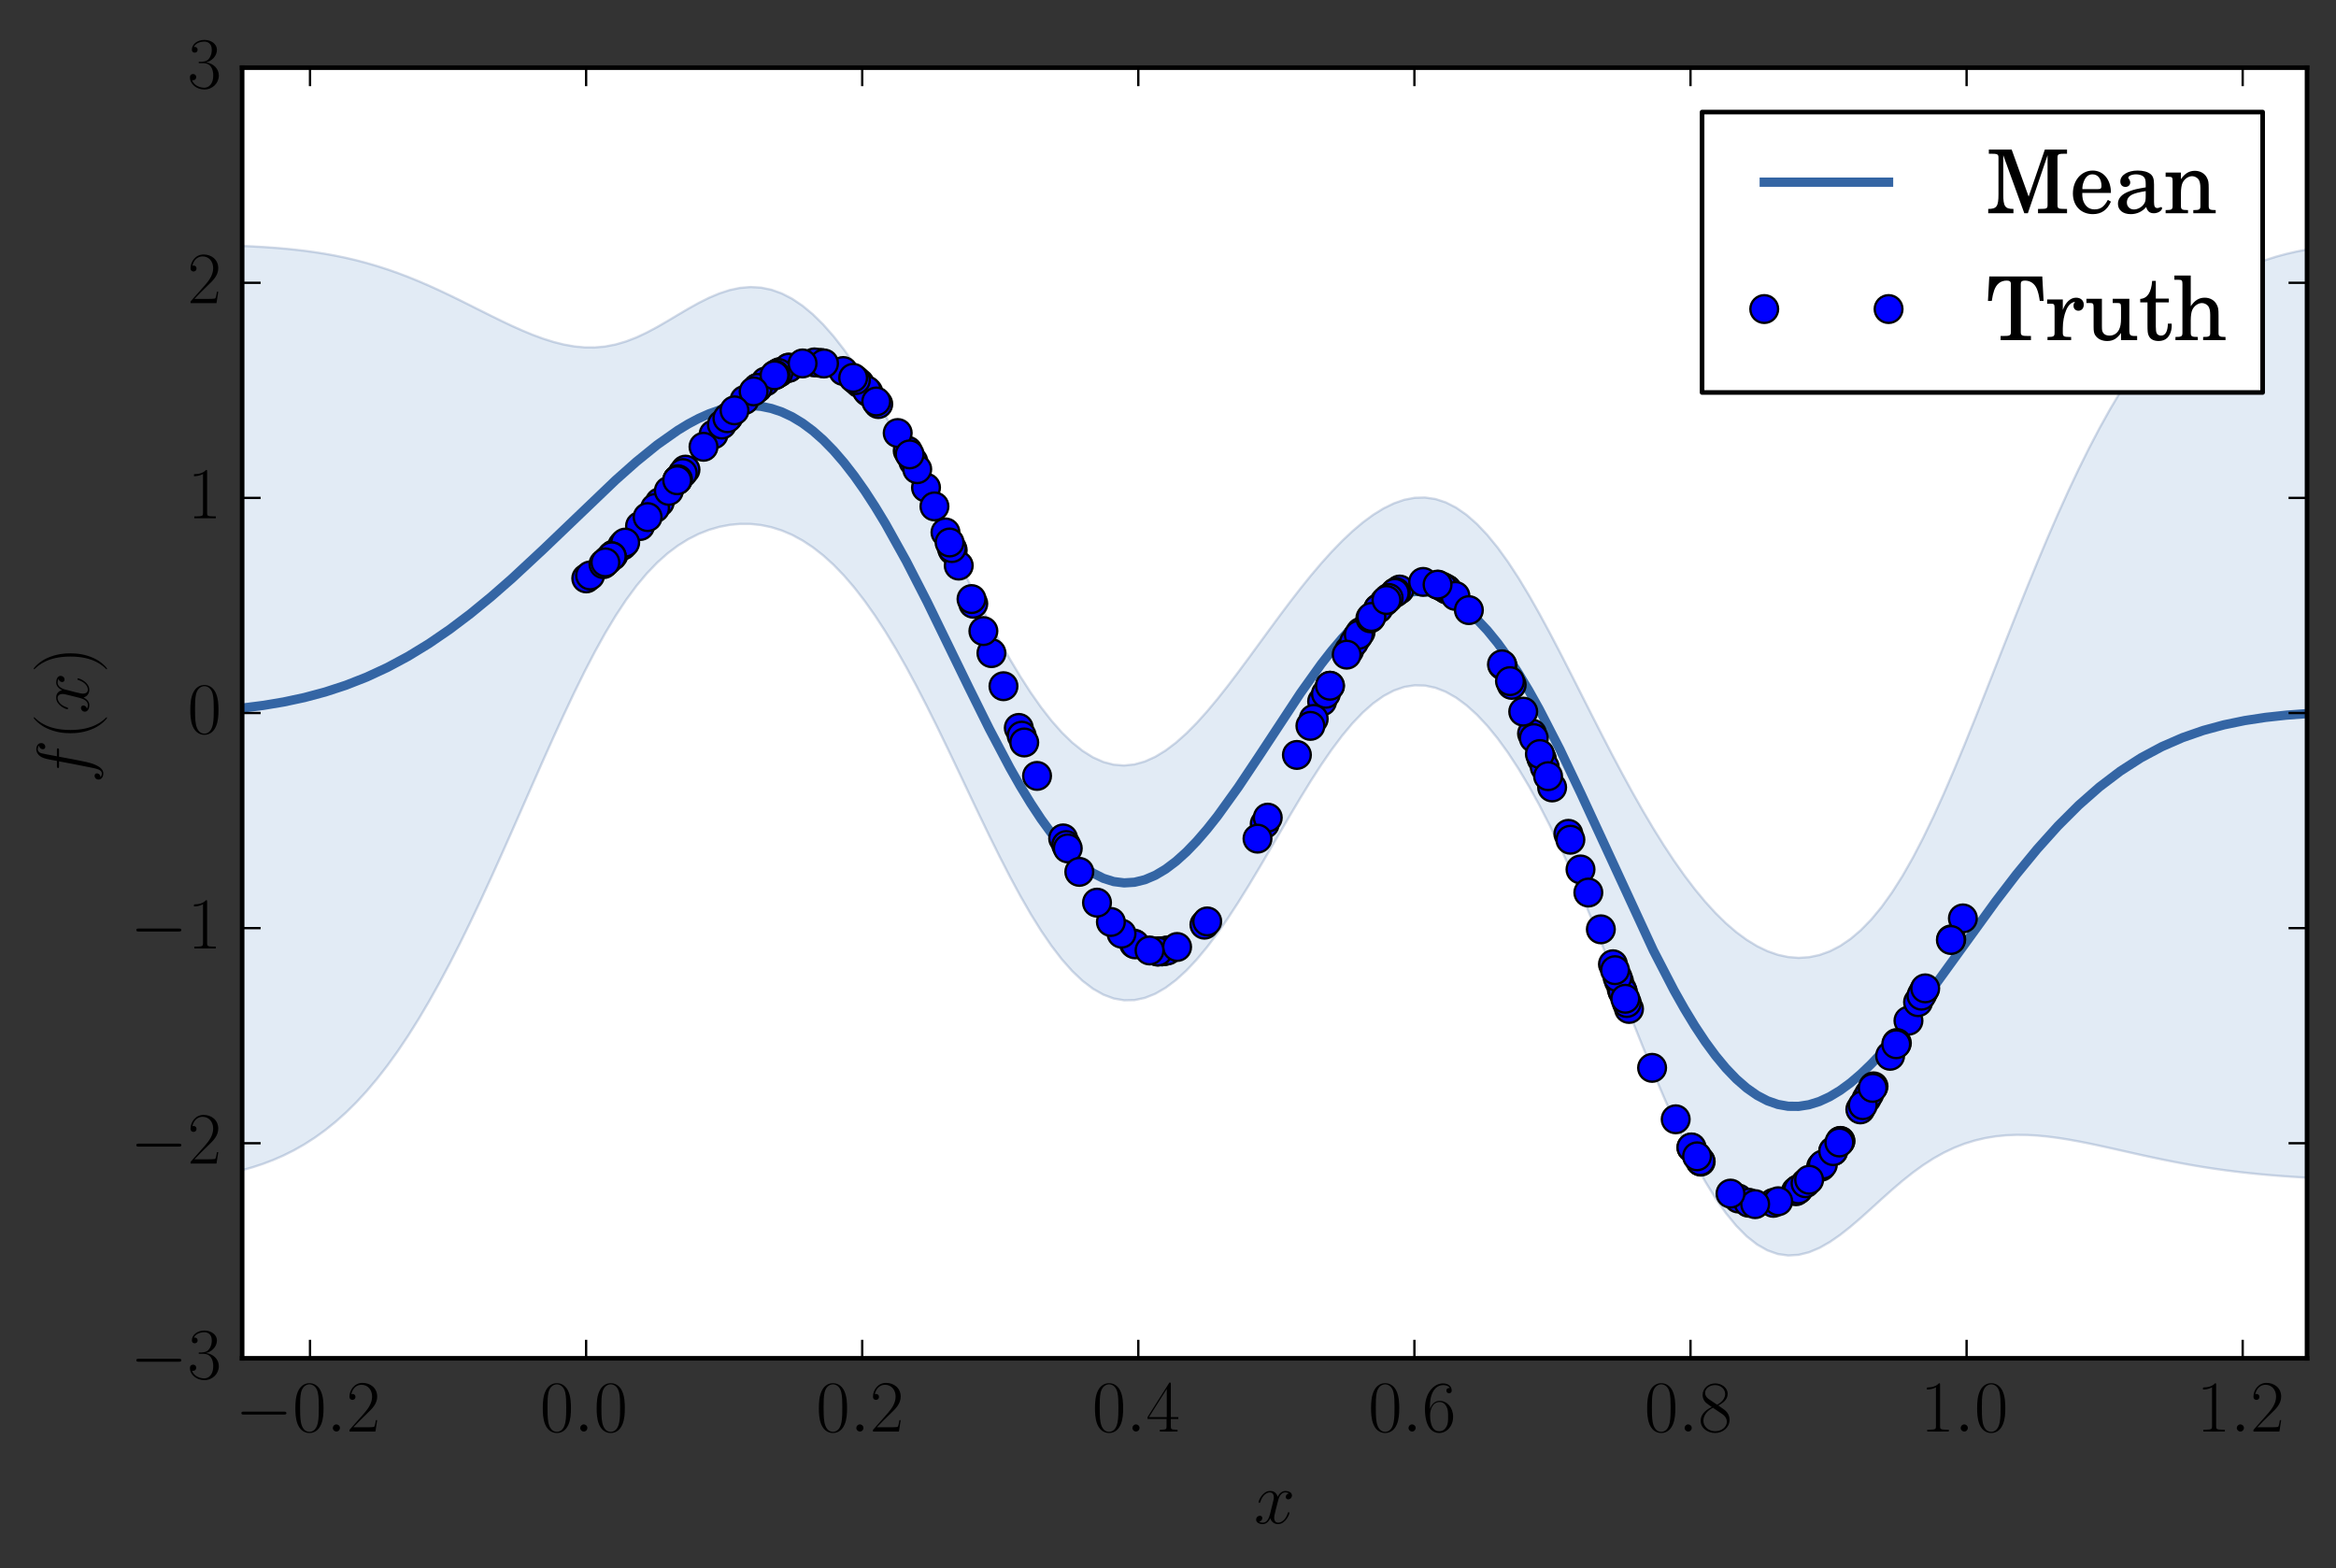 <?xml version="1.0" encoding="utf-8" standalone="no"?>
<!DOCTYPE svg PUBLIC "-//W3C//DTD SVG 1.1//EN"
  "http://www.w3.org/Graphics/SVG/1.1/DTD/svg11.dtd">
<!-- Created with matplotlib (http://matplotlib.org/) -->
<svg height="339pt" version="1.1" viewBox="0 0 505 339" width="505pt" xmlns="http://www.w3.org/2000/svg" xmlns:xlink="http://www.w3.org/1999/xlink">
 <rect x="0" y="0" width="505" height="339" fill="#333333" stroke="none"/>
 <defs>
  <style type="text/css">
*{stroke-linecap:butt;stroke-linejoin:round;}
  </style>
 </defs>
 <g id="figure_1">
  <g id="patch_1">
   <path d="
M0 339.54
L505.942 339.54
L505.942 0
L0 0
L0 339.54" style="fill:none;"/>
  </g>
  <g id="axes_1">
   <g id="patch_2">
    <path d="
M52.342 293.628
L498.742 293.628
L498.742 14.628
L52.342 14.628
z
" style="fill:#ffffff;"/>
   </g>
   <g id="PolyCollection_1">
    <defs>
     <path d="
M52.342 -286.375
L52.342 -86.57
L54.585 -87.201
L56.829 -87.937
L59.072 -88.789
L61.315 -89.769
L63.558 -90.891
L65.802 -92.165
L68.045 -93.604
L70.288 -95.221
L72.531 -97.025
L74.774 -99.029
L77.018 -101.242
L79.261 -103.671
L81.504 -106.323
L83.747 -109.203
L85.99 -112.314
L88.234 -115.655
L90.477 -119.225
L92.72 -123.018
L94.963 -127.028
L97.207 -131.242
L99.45 -135.648
L101.693 -140.229
L103.936 -144.965
L106.179 -149.833
L108.423 -154.806
L110.666 -159.856
L112.909 -164.95
L115.152 -170.055
L117.395 -175.132
L119.639 -180.143
L121.882 -185.044
L124.125 -189.795
L126.368 -194.351
L128.612 -198.67
L130.855 -202.713
L133.098 -206.446
L135.341 -209.843
L137.584 -212.888
L139.828 -215.574
L142.071 -217.91
L144.314 -219.91
L146.557 -221.596
L148.8 -222.992
L151.044 -224.121
L153.287 -225.003
L155.53 -225.652
L157.773 -226.078
L160.017 -226.286
L162.26 -226.274
L164.503 -226.039
L166.746 -225.574
L168.989 -224.87
L171.233 -223.918
L173.476 -222.708
L175.719 -221.23
L177.962 -219.477
L180.206 -217.442
L182.449 -215.121
L184.692 -212.513
L186.935 -209.618
L189.178 -206.443
L191.422 -202.996
L193.665 -199.29
L195.908 -195.345
L198.151 -191.183
L200.394 -186.832
L202.638 -182.326
L204.881 -177.702
L207.124 -173.002
L209.367 -168.271
L211.611 -163.557
L213.854 -158.91
L216.097 -154.378
L218.34 -150.011
L220.583 -145.854
L222.827 -141.952
L225.07 -138.344
L227.313 -135.066
L229.556 -132.148
L231.799 -129.617
L234.043 -127.494
L236.286 -125.792
L238.529 -124.524
L240.772 -123.693
L243.016 -123.302
L245.259 -123.347
L247.502 -123.822
L249.745 -124.714
L251.988 -126.01
L254.232 -127.692
L256.475 -129.739
L258.718 -132.127
L260.961 -134.828
L263.205 -137.812
L265.448 -141.043
L267.691 -144.485
L269.934 -148.097
L272.177 -151.836
L274.421 -155.656
L276.664 -159.508
L278.907 -163.342
L281.15 -167.107
L283.393 -170.753
L285.637 -174.228
L287.88 -177.485
L290.123 -180.477
L292.366 -183.166
L294.61 -185.514
L296.853 -187.495
L299.096 -189.085
L301.339 -190.27
L303.582 -191.04
L305.826 -191.394
L308.069 -191.332
L310.312 -190.86
L312.555 -189.984
L314.798 -188.715
L317.042 -187.06
L319.285 -185.032
L321.528 -182.639
L323.771 -179.891
L326.015 -176.798
L328.258 -173.37
L330.501 -169.617
L332.744 -165.55
L334.987 -161.184
L337.231 -156.537
L339.474 -151.631
L341.717 -146.494
L343.96 -141.162
L346.204 -135.675
L348.447 -130.082
L350.69 -124.435
L352.933 -118.79
L355.176 -113.205
L357.42 -107.741
L359.663 -102.453
L361.906 -97.399
L364.149 -92.63
L366.392 -88.193
L368.636 -84.132
L370.879 -80.483
L373.122 -77.276
L375.365 -74.536
L377.609 -72.278
L379.852 -70.511
L382.095 -69.238
L384.338 -68.452
L386.581 -68.138
L388.825 -68.275
L391.068 -68.83
L393.311 -69.767
L395.554 -71.037
L397.797 -72.588
L400.041 -74.358
L402.284 -76.284
L404.527 -78.3
L406.77 -80.341
L409.014 -82.346
L411.257 -84.263
L413.5 -86.049
L415.743 -87.675
L417.986 -89.12
L420.23 -90.375
L422.473 -91.437
L424.716 -92.311
L426.959 -93.004
L429.203 -93.528
L431.446 -93.895
L433.689 -94.118
L435.932 -94.212
L438.175 -94.188
L440.419 -94.062
L442.662 -93.847
L444.905 -93.556
L447.148 -93.202
L449.391 -92.796
L451.635 -92.351
L453.878 -91.877
L456.121 -91.384
L458.364 -90.881
L460.608 -90.376
L462.851 -89.876
L465.094 -89.388
L467.337 -88.916
L469.58 -88.464
L471.824 -88.037
L474.067 -87.635
L476.31 -87.261
L478.553 -86.916
L480.796 -86.599
L483.04 -86.31
L485.283 -86.048
L487.526 -85.812
L489.769 -85.6
L492.013 -85.41
L494.256 -85.241
L496.499 -85.091
L498.742 -84.957
L498.742 -285.598
L498.742 -285.598
L496.499 -285.167
L494.256 -284.651
L492.013 -284.04
L489.769 -283.321
L487.526 -282.481
L485.283 -281.509
L483.04 -280.39
L480.796 -279.11
L478.553 -277.657
L476.31 -276.017
L474.067 -274.176
L471.824 -272.123
L469.58 -269.845
L467.337 -267.333
L465.094 -264.578
L462.851 -261.573
L460.608 -258.312
L458.364 -254.794
L456.121 -251.017
L453.878 -246.984
L451.635 -242.701
L449.391 -238.177
L447.148 -233.422
L444.905 -228.454
L442.662 -223.292
L440.419 -217.958
L438.175 -212.481
L435.932 -206.89
L433.689 -201.222
L431.446 -195.514
L429.203 -189.811
L426.959 -184.157
L424.716 -178.602
L422.473 -173.197
L420.23 -167.993
L417.986 -163.042
L415.743 -158.39
L413.5 -154.079
L411.257 -150.143
L409.014 -146.605
L406.77 -143.48
L404.527 -140.77
L402.284 -138.469
L400.041 -136.566
L397.797 -135.045
L395.554 -133.891
L393.311 -133.089
L391.068 -132.623
L388.825 -132.483
L386.581 -132.659
L384.338 -133.143
L382.095 -133.927
L379.852 -135.006
L377.609 -136.375
L375.365 -138.026
L373.122 -139.954
L370.879 -142.152
L368.636 -144.61
L366.392 -147.321
L364.149 -150.272
L361.906 -153.453
L359.663 -156.852
L357.42 -160.452
L355.176 -164.239
L352.933 -168.195
L350.69 -172.301
L348.447 -176.532
L346.204 -180.864
L343.96 -185.266
L341.717 -189.703
L339.474 -194.135
L337.231 -198.519
L334.987 -202.809
L332.744 -206.954
L330.501 -210.906
L328.258 -214.619
L326.015 -218.047
L323.771 -221.153
L321.528 -223.903
L319.285 -226.272
L317.042 -228.24
L314.798 -229.797
L312.555 -230.938
L310.312 -231.667
L308.069 -231.993
L305.826 -231.932
L303.582 -231.503
L301.339 -230.73
L299.096 -229.637
L296.853 -228.251
L294.61 -226.597
L292.366 -224.7
L290.123 -222.583
L287.88 -220.267
L285.637 -217.774
L283.393 -215.125
L281.15 -212.341
L278.907 -209.446
L276.664 -206.463
L274.421 -203.421
L272.177 -200.35
L269.934 -197.282
L267.691 -194.252
L265.448 -191.297
L263.205 -188.456
L260.961 -185.767
L258.718 -183.27
L256.475 -181.004
L254.232 -179.004
L251.988 -177.306
L249.745 -175.938
L247.502 -174.929
L245.259 -174.299
L243.016 -174.065
L240.772 -174.238
L238.529 -174.824
L236.286 -175.821
L234.043 -177.224
L231.799 -179.023
L229.556 -181.202
L227.313 -183.743
L225.07 -186.622
L222.827 -189.814
L220.583 -193.293
L218.34 -197.027
L216.097 -200.987
L213.854 -205.14
L211.611 -209.454
L209.367 -213.893
L207.124 -218.424
L204.881 -223.01
L202.638 -227.617
L200.394 -232.206
L198.151 -236.741
L195.908 -241.185
L193.665 -245.5
L191.422 -249.652
L189.178 -253.605
L186.935 -257.328
L184.692 -260.793
L182.449 -263.972
L180.206 -266.844
L177.962 -269.391
L175.719 -271.599
L173.476 -273.457
L171.233 -274.962
L168.989 -276.112
L166.746 -276.911
L164.503 -277.367
L162.26 -277.494
L160.017 -277.311
L157.773 -276.842
L155.53 -276.117
L153.287 -275.172
L151.044 -274.051
L148.8 -272.802
L146.557 -271.48
L144.314 -270.142
L142.071 -268.846
L139.828 -267.649
L137.584 -266.597
L135.341 -265.731
L133.098 -265.075
L130.855 -264.642
L128.612 -264.435
L126.368 -264.446
L124.125 -264.661
L121.882 -265.062
L119.639 -265.627
L117.395 -266.335
L115.152 -267.163
L112.909 -268.09
L110.666 -269.095
L108.423 -270.156
L106.179 -271.256
L103.936 -272.377
L101.693 -273.502
L99.45 -274.619
L97.207 -275.713
L94.963 -276.774
L92.72 -277.792
L90.477 -278.76
L88.234 -279.671
L85.99 -280.522
L83.747 -281.308
L81.504 -282.029
L79.261 -282.684
L77.018 -283.274
L74.774 -283.8
L72.531 -284.265
L70.288 -284.673
L68.045 -285.027
L65.802 -285.332
L63.558 -285.592
L61.315 -285.812
L59.072 -285.995
L56.829 -286.148
L54.585 -286.273
L52.342 -286.375
z
" id="m6d246fbf00" style="stroke:#204a87;stroke-opacity:0.2;stroke-width:0.5;"/>
    </defs>
    <g clip-path="url(#p3c6e139986)">
     <use style="fill:#729fcf;fill-opacity:0.2;stroke:#204a87;stroke-opacity:0.2;stroke-width:0.5;" x="0.0" xlink:href="#m6d246fbf00" y="339.54"/>
    </g>
   </g>
   <g id="line2d_1">
    <path clip-path="url(#p3c6e139986)" d="
M52.342 153.068
L56.829 152.498
L61.315 151.75
L65.802 150.792
L70.288 149.593
L74.774 148.126
L79.261 146.363
L83.747 144.285
L88.234 141.877
L92.72 139.135
L97.207 136.063
L101.693 132.675
L106.179 128.996
L110.666 125.065
L117.395 118.807
L133.098 103.78
L137.584 99.798
L142.071 96.162
L146.557 93.003
L148.8 91.643
L151.044 90.454
L153.287 89.453
L155.53 88.656
L157.773 88.08
L160.017 87.742
L162.26 87.656
L164.503 87.837
L166.746 88.298
L168.989 89.049
L171.233 90.1
L173.476 91.458
L175.719 93.126
L177.962 95.106
L180.206 97.397
L182.449 99.994
L184.692 102.888
L186.935 106.067
L189.178 109.516
L191.422 113.217
L195.908 121.275
L200.394 130.021
L209.367 148.458
L213.854 157.515
L218.34 166.021
L220.583 169.967
L222.827 173.657
L225.07 177.058
L227.313 180.136
L229.556 182.865
L231.799 185.22
L234.043 187.181
L236.286 188.734
L238.529 189.867
L240.772 190.574
L243.016 190.856
L245.259 190.717
L247.502 190.165
L249.745 189.214
L251.988 187.883
L254.232 186.192
L256.475 184.169
L258.718 181.842
L260.961 179.243
L263.205 176.407
L267.691 170.172
L272.177 163.447
L281.15 149.816
L285.637 143.539
L287.88 140.664
L290.123 138.01
L292.366 135.607
L294.61 133.484
L296.853 131.667
L299.096 130.179
L301.339 129.041
L303.582 128.269
L305.826 127.877
L308.069 127.878
L310.312 128.277
L312.555 129.079
L314.798 130.285
L317.042 131.89
L319.285 133.888
L321.528 136.269
L323.771 139.018
L326.015 142.117
L328.258 145.546
L330.501 149.279
L332.744 153.288
L337.231 162.012
L341.717 171.442
L357.42 205.444
L361.906 214.114
L364.149 218.089
L366.392 221.783
L368.636 225.169
L370.879 228.223
L373.122 230.925
L375.365 233.259
L377.609 235.214
L379.852 236.782
L382.095 237.958
L384.338 238.743
L386.581 239.142
L388.825 239.161
L391.068 238.814
L393.311 238.113
L395.554 237.076
L397.797 235.724
L400.041 234.078
L402.284 232.164
L404.527 230.005
L406.77 227.63
L411.257 222.338
L415.743 216.508
L422.473 207.223
L431.446 194.836
L435.932 188.989
L440.419 183.53
L444.905 178.535
L449.391 174.054
L453.878 170.11
L458.364 166.703
L462.851 163.816
L467.337 161.416
L471.824 159.461
L476.31 157.901
L480.796 156.686
L485.283 155.762
L489.769 155.08
L494.256 154.594
L498.742 154.263
L498.742 154.263" style="fill:none;stroke:#3465a4;stroke-linecap:square;stroke-width:2;"/>
   </g>
   <g id="line2d_2">
    <defs>
     <path d="
M0 3
C0.796 3 1.559 2.684 2.121 2.121
C2.684 1.559 3 0.796 3 0
C3 -0.796 2.684 -1.559 2.121 -2.121
C1.559 -2.684 0.796 -3 0 -3
C-0.796 -3 -1.559 -2.684 -2.121 -2.121
C-2.684 -1.559 -3 -0.796 -3 0
C-3 0.796 -2.684 1.559 -2.121 2.121
C-1.559 2.684 -0.796 3 0 3
z
" id="mf1e9a9e4ae" style="stroke:#000000;stroke-width:0.5;"/>
    </defs>
    <g clip-path="url(#p3c6e139986)">
     <use style="fill:#0000ff;stroke:#000000;stroke-width:0.5;" x="251.161" xlink:href="#mf1e9a9e4ae" y="205.657"/>
     <use style="fill:#0000ff;stroke:#000000;stroke-width:0.5;" x="341.677" xlink:href="#mf1e9a9e4ae" y="187.949"/>
     <use style="fill:#0000ff;stroke:#000000;stroke-width:0.5;" x="126.742" xlink:href="#mf1e9a9e4ae" y="125.033"/>
     <use style="fill:#0000ff;stroke:#000000;stroke-width:0.5;" x="216.934" xlink:href="#mf1e9a9e4ae" y="148.339"/>
     <use style="fill:#0000ff;stroke:#000000;stroke-width:0.5;" x="170.505" xlink:href="#mf1e9a9e4ae" y="79.493"/>
     <use style="fill:#0000ff;stroke:#000000;stroke-width:0.5;" x="154.265" xlink:href="#mf1e9a9e4ae" y="93.904"/>
     <use style="fill:#0000ff;stroke:#000000;stroke-width:0.5;" x="182.294" xlink:href="#mf1e9a9e4ae" y="80.204"/>
     <use style="fill:#0000ff;stroke:#000000;stroke-width:0.5;" x="229.835" xlink:href="#mf1e9a9e4ae" y="181.24"/>
     <use style="fill:#0000ff;stroke:#000000;stroke-width:0.5;" x="245.117" xlink:href="#mf1e9a9e4ae" y="203.97"/>
     <use style="fill:#0000ff;stroke:#000000;stroke-width:0.5;" x="287.509" xlink:href="#mf1e9a9e4ae" y="148.247"/>
     <use style="fill:#0000ff;stroke:#000000;stroke-width:0.5;" x="251.81" xlink:href="#mf1e9a9e4ae" y="205.574"/>
     <use style="fill:#0000ff;stroke:#000000;stroke-width:0.5;" x="331.2" xlink:href="#mf1e9a9e4ae" y="158.579"/>
     <use style="fill:#0000ff;stroke:#000000;stroke-width:0.5;" x="187.723" xlink:href="#mf1e9a9e4ae" y="84.774"/>
     <use style="fill:#0000ff;stroke:#000000;stroke-width:0.5;" x="388.767" xlink:href="#mf1e9a9e4ae" y="257.112"/>
     <use style="fill:#0000ff;stroke:#000000;stroke-width:0.5;" x="134.881" xlink:href="#mf1e9a9e4ae" y="117.587"/>
     <use style="fill:#0000ff;stroke:#000000;stroke-width:0.5;" x="326.798" xlink:href="#mf1e9a9e4ae" y="148.05"/>
     <use style="fill:#0000ff;stroke:#000000;stroke-width:0.5;" x="251.246" xlink:href="#mf1e9a9e4ae" y="205.65"/>
     <use style="fill:#0000ff;stroke:#000000;stroke-width:0.5;" x="293.44" xlink:href="#mf1e9a9e4ae" y="137.698"/>
     <use style="fill:#0000ff;stroke:#000000;stroke-width:0.5;" x="168.604" xlink:href="#mf1e9a9e4ae" y="80.427"/>
     <use style="fill:#0000ff;stroke:#000000;stroke-width:0.5;" x="185.828" xlink:href="#mf1e9a9e4ae" y="82.861"/>
     <use style="fill:#0000ff;stroke:#000000;stroke-width:0.5;" x="365.677" xlink:href="#mf1e9a9e4ae" y="248.092"/>
     <use style="fill:#0000ff;stroke:#000000;stroke-width:0.5;" x="415.669" xlink:href="#mf1e9a9e4ae" y="214.667"/>
     <use style="fill:#0000ff;stroke:#000000;stroke-width:0.5;" x="220.244" xlink:href="#mf1e9a9e4ae" y="157.356"/>
     <use style="fill:#0000ff;stroke:#000000;stroke-width:0.5;" x="333.32" xlink:href="#mf1e9a9e4ae" y="164.137"/>
     <use style="fill:#0000ff;stroke:#000000;stroke-width:0.5;" x="388.252" xlink:href="#mf1e9a9e4ae" y="257.508"/>
     <use style="fill:#0000ff;stroke:#000000;stroke-width:0.5;" x="393.688" xlink:href="#mf1e9a9e4ae" y="252.206"/>
     <use style="fill:#0000ff;stroke:#000000;stroke-width:0.5;" x="152.088" xlink:href="#mf1e9a9e4ae" y="96.581"/>
     <use style="fill:#0000ff;stroke:#000000;stroke-width:0.5;" x="138.363" xlink:href="#mf1e9a9e4ae" y="113.713"/>
     <use style="fill:#0000ff;stroke:#000000;stroke-width:0.5;" x="177.391" xlink:href="#mf1e9a9e4ae" y="78.446"/>
     <use style="fill:#0000ff;stroke:#000000;stroke-width:0.5;" x="388.775" xlink:href="#mf1e9a9e4ae" y="257.106"/>
     <use style="fill:#0000ff;stroke:#000000;stroke-width:0.5;" x="156.058" xlink:href="#mf1e9a9e4ae" y="91.774"/>
     <use style="fill:#0000ff;stroke:#000000;stroke-width:0.5;" x="252.381" xlink:href="#mf1e9a9e4ae" y="205.459"/>
     <use style="fill:#0000ff;stroke:#000000;stroke-width:0.5;" x="412.574" xlink:href="#mf1e9a9e4ae" y="220.647"/>
     <use style="fill:#0000ff;stroke:#000000;stroke-width:0.5;" x="285.822" xlink:href="#mf1e9a9e4ae" y="151.625"/>
     <use style="fill:#0000ff;stroke:#000000;stroke-width:0.5;" x="333.187" xlink:href="#mf1e9a9e4ae" y="163.78"/>
     <use style="fill:#0000ff;stroke:#000000;stroke-width:0.5;" x="220.868" xlink:href="#mf1e9a9e4ae" y="159.031"/>
     <use style="fill:#0000ff;stroke:#000000;stroke-width:0.5;" x="331.583" xlink:href="#mf1e9a9e4ae" y="159.561"/>
     <use style="fill:#0000ff;stroke:#000000;stroke-width:0.5;" x="375.788" xlink:href="#mf1e9a9e4ae" y="259.081"/>
     <use style="fill:#0000ff;stroke:#000000;stroke-width:0.5;" x="132.166" xlink:href="#mf1e9a9e4ae" y="120.346"/>
     <use style="fill:#0000ff;stroke:#000000;stroke-width:0.5;" x="350.576" xlink:href="#mf1e9a9e4ae" y="213.754"/>
     <use style="fill:#0000ff;stroke:#000000;stroke-width:0.5;" x="421.817" xlink:href="#mf1e9a9e4ae" y="203.062"/>
     <use style="fill:#0000ff;stroke:#000000;stroke-width:0.5;" x="349.985" xlink:href="#mf1e9a9e4ae" y="212.106"/>
     <use style="fill:#0000ff;stroke:#000000;stroke-width:0.5;" x="210.402" xlink:href="#mf1e9a9e4ae" y="130.507"/>
     <use style="fill:#0000ff;stroke:#000000;stroke-width:0.5;" x="362.255" xlink:href="#mf1e9a9e4ae" y="241.958"/>
     <use style="fill:#0000ff;stroke:#000000;stroke-width:0.5;" x="157.514" xlink:href="#mf1e9a9e4ae" y="90.108"/>
     <use style="fill:#0000ff;stroke:#000000;stroke-width:0.5;" x="260.374" xlink:href="#mf1e9a9e4ae" y="199.884"/>
     <use style="fill:#0000ff;stroke:#000000;stroke-width:0.5;" x="397.863" xlink:href="#mf1e9a9e4ae" y="246.636"/>
     <use style="fill:#0000ff;stroke:#000000;stroke-width:0.5;" x="214.332" xlink:href="#mf1e9a9e4ae" y="141.188"/>
     <use style="fill:#0000ff;stroke:#000000;stroke-width:0.5;" x="212.59" xlink:href="#mf1e9a9e4ae" y="136.42"/>
     <use style="fill:#0000ff;stroke:#000000;stroke-width:0.5;" x="165.513" xlink:href="#mf1e9a9e4ae" y="82.464"/>
     <use style="fill:#0000ff;stroke:#000000;stroke-width:0.5;" x="132.488" xlink:href="#mf1e9a9e4ae" y="120.033"/>
     <use style="fill:#0000ff;stroke:#000000;stroke-width:0.5;" x="329.295" xlink:href="#mf1e9a9e4ae" y="153.838"/>
     <use style="fill:#0000ff;stroke:#000000;stroke-width:0.5;" x="189.865" xlink:href="#mf1e9a9e4ae" y="87.343"/>
     <use style="fill:#0000ff;stroke:#000000;stroke-width:0.5;" x="205.956" xlink:href="#mf1e9a9e4ae" y="118.947"/>
     <use style="fill:#0000ff;stroke:#000000;stroke-width:0.5;" x="273.41" xlink:href="#mf1e9a9e4ae" y="178.116"/>
     <use style="fill:#0000ff;stroke:#000000;stroke-width:0.5;" x="142.633" xlink:href="#mf1e9a9e4ae" y="108.567"/>
     <use style="fill:#0000ff;stroke:#000000;stroke-width:0.5;" x="298.044" xlink:href="#mf1e9a9e4ae" y="131.458"/>
     <use style="fill:#0000ff;stroke:#000000;stroke-width:0.5;" x="170.497" xlink:href="#mf1e9a9e4ae" y="79.496"/>
     <use style="fill:#0000ff;stroke:#000000;stroke-width:0.5;" x="302.576" xlink:href="#mf1e9a9e4ae" y="127.438"/>
     <use style="fill:#0000ff;stroke:#000000;stroke-width:0.5;" x="335.539" xlink:href="#mf1e9a9e4ae" y="170.22"/>
     <use style="fill:#0000ff;stroke:#000000;stroke-width:0.5;" x="157.248" xlink:href="#mf1e9a9e4ae" y="90.408"/>
     <use style="fill:#0000ff;stroke:#000000;stroke-width:0.5;" x="250.276" xlink:href="#mf1e9a9e4ae" y="205.689"/>
     <use style="fill:#0000ff;stroke:#000000;stroke-width:0.5;" x="333.94" xlink:href="#mf1e9a9e4ae" y="165.811"/>
     <use style="fill:#0000ff;stroke:#000000;stroke-width:0.5;" x="250.313" xlink:href="#mf1e9a9e4ae" y="205.69"/>
     <use style="fill:#0000ff;stroke:#000000;stroke-width:0.5;" x="141.616" xlink:href="#mf1e9a9e4ae" y="109.824"/>
     <use style="fill:#0000ff;stroke:#000000;stroke-width:0.5;" x="286.637" xlink:href="#mf1e9a9e4ae" y="149.976"/>
     <use style="fill:#0000ff;stroke:#000000;stroke-width:0.5;" x="324.806" xlink:href="#mf1e9a9e4ae" y="143.826"/>
     <use style="fill:#0000ff;stroke:#000000;stroke-width:0.5;" x="280.368" xlink:href="#mf1e9a9e4ae" y="163.196"/>
     <use style="fill:#0000ff;stroke:#000000;stroke-width:0.5;" x="408.606" xlink:href="#mf1e9a9e4ae" y="228.236"/>
     <use style="fill:#0000ff;stroke:#000000;stroke-width:0.5;" x="301.756" xlink:href="#mf1e9a9e4ae" y="127.995"/>
     <use style="fill:#0000ff;stroke:#000000;stroke-width:0.5;" x="396.313" xlink:href="#mf1e9a9e4ae" y="248.838"/>
     <use style="fill:#0000ff;stroke:#000000;stroke-width:0.5;" x="167.735" xlink:href="#mf1e9a9e4ae" y="80.938"/>
     <use style="fill:#0000ff;stroke:#000000;stroke-width:0.5;" x="168.273" xlink:href="#mf1e9a9e4ae" y="80.616"/>
     <use style="fill:#0000ff;stroke:#000000;stroke-width:0.5;" x="367.66" xlink:href="#mf1e9a9e4ae" y="251.112"/>
     <use style="fill:#0000ff;stroke:#000000;stroke-width:0.5;" x="245.388" xlink:href="#mf1e9a9e4ae" y="204.141"/>
     <use style="fill:#0000ff;stroke:#000000;stroke-width:0.5;" x="176.055" xlink:href="#mf1e9a9e4ae" y="78.341"/>
     <use style="fill:#0000ff;stroke:#000000;stroke-width:0.5;" x="403.507" xlink:href="#mf1e9a9e4ae" y="237.524"/>
     <use style="fill:#0000ff;stroke:#000000;stroke-width:0.5;" x="230.493" xlink:href="#mf1e9a9e4ae" y="182.678"/>
     <use style="fill:#0000ff;stroke:#000000;stroke-width:0.5;" x="350.775" xlink:href="#mf1e9a9e4ae" y="214.306"/>
     <use style="fill:#0000ff;stroke:#000000;stroke-width:0.5;" x="343.37" xlink:href="#mf1e9a9e4ae" y="192.943"/>
     <use style="fill:#0000ff;stroke:#000000;stroke-width:0.5;" x="390.316" xlink:href="#mf1e9a9e4ae" y="255.783"/>
     <use style="fill:#0000ff;stroke:#000000;stroke-width:0.5;" x="312.832" xlink:href="#mf1e9a9e4ae" y="127.447"/>
     <use style="fill:#0000ff;stroke:#000000;stroke-width:0.5;" x="350.814" xlink:href="#mf1e9a9e4ae" y="214.414"/>
     <use style="fill:#0000ff;stroke:#000000;stroke-width:0.5;" x="230.831" xlink:href="#mf1e9a9e4ae" y="183.403"/>
     <use style="fill:#0000ff;stroke:#000000;stroke-width:0.5;" x="207.263" xlink:href="#mf1e9a9e4ae" y="122.265"/>
     <use style="fill:#0000ff;stroke:#000000;stroke-width:0.5;" x="394.07" xlink:href="#mf1e9a9e4ae" y="251.746"/>
     <use style="fill:#0000ff;stroke:#000000;stroke-width:0.5;" x="254.465" xlink:href="#mf1e9a9e4ae" y="204.707"/>
     <use style="fill:#0000ff;stroke:#000000;stroke-width:0.5;" x="414.648" xlink:href="#mf1e9a9e4ae" y="216.638"/>
     <use style="fill:#0000ff;stroke:#000000;stroke-width:0.5;" x="324.701" xlink:href="#mf1e9a9e4ae" y="143.613"/>
     <use style="fill:#0000ff;stroke:#000000;stroke-width:0.5;" x="312.243" xlink:href="#mf1e9a9e4ae" y="127.086"/>
     <use style="fill:#0000ff;stroke:#000000;stroke-width:0.5;" x="160.952" xlink:href="#mf1e9a9e4ae" y="86.468"/>
     <use style="fill:#0000ff;stroke:#000000;stroke-width:0.5;" x="410.067" xlink:href="#mf1e9a9e4ae" y="225.464"/>
     <use style="fill:#0000ff;stroke:#000000;stroke-width:0.5;" x="260.977" xlink:href="#mf1e9a9e4ae" y="199.184"/>
     <use style="fill:#0000ff;stroke:#000000;stroke-width:0.5;" x="299.319" xlink:href="#mf1e9a9e4ae" y="130.099"/>
     <use style="fill:#0000ff;stroke:#000000;stroke-width:0.5;" x="248.51" xlink:href="#mf1e9a9e4ae" y="205.466"/>
     <use style="fill:#0000ff;stroke:#000000;stroke-width:0.5;" x="197.445" xlink:href="#mf1e9a9e4ae" y="99.757"/>
     <use style="fill:#0000ff;stroke:#000000;stroke-width:0.5;" x="396.306" xlink:href="#mf1e9a9e4ae" y="248.847"/>
     <use style="fill:#0000ff;stroke:#000000;stroke-width:0.5;" x="297.913" xlink:href="#mf1e9a9e4ae" y="131.607"/>
     <use style="fill:#0000ff;stroke:#000000;stroke-width:0.5;" x="127.565" xlink:href="#mf1e9a9e4ae" y="124.399"/>
     <use style="fill:#0000ff;stroke:#000000;stroke-width:0.5;" x="310.885" xlink:href="#mf1e9a9e4ae" y="126.424"/>
     <use style="fill:#0000ff;stroke:#000000;stroke-width:0.5;" x="224.19" xlink:href="#mf1e9a9e4ae" y="167.729"/>
     <use style="fill:#0000ff;stroke:#000000;stroke-width:0.5;" x="284" xlink:href="#mf1e9a9e4ae" y="155.406"/>
     <use style="fill:#0000ff;stroke:#000000;stroke-width:0.5;" x="391.103" xlink:href="#mf1e9a9e4ae" y="255.03"/>
     <use style="fill:#0000ff;stroke:#000000;stroke-width:0.5;" x="233.329" xlink:href="#mf1e9a9e4ae" y="188.472"/>
     <use style="fill:#0000ff;stroke:#000000;stroke-width:0.5;" x="397.845" xlink:href="#mf1e9a9e4ae" y="246.662"/>
     <use style="fill:#0000ff;stroke:#000000;stroke-width:0.5;" x="312.739" xlink:href="#mf1e9a9e4ae" y="127.387"/>
     <use style="fill:#0000ff;stroke:#000000;stroke-width:0.5;" x="131.43" xlink:href="#mf1e9a9e4ae" y="121.05"/>
     <use style="fill:#0000ff;stroke:#000000;stroke-width:0.5;" x="404.083" xlink:href="#mf1e9a9e4ae" y="236.515"/>
     <use style="fill:#0000ff;stroke:#000000;stroke-width:0.5;" x="332.895" xlink:href="#mf1e9a9e4ae" y="162.999"/>
     <use style="fill:#0000ff;stroke:#000000;stroke-width:0.5;" x="424.342" xlink:href="#mf1e9a9e4ae" y="198.532"/>
     <use style="fill:#0000ff;stroke:#000000;stroke-width:0.5;" x="178.14" xlink:href="#mf1e9a9e4ae" y="78.573"/>
     <use style="fill:#0000ff;stroke:#000000;stroke-width:0.5;" x="167.634" xlink:href="#mf1e9a9e4ae" y="81"/>
     <use style="fill:#0000ff;stroke:#000000;stroke-width:0.5;" x="405.025" xlink:href="#mf1e9a9e4ae" y="234.839"/>
     <use style="fill:#0000ff;stroke:#000000;stroke-width:0.5;" x="334.662" xlink:href="#mf1e9a9e4ae" y="167.786"/>
     <use style="fill:#0000ff;stroke:#000000;stroke-width:0.5;" x="146.405" xlink:href="#mf1e9a9e4ae" y="103.803"/>
     <use style="fill:#0000ff;stroke:#000000;stroke-width:0.5;" x="352.163" xlink:href="#mf1e9a9e4ae" y="218.104"/>
     <use style="fill:#0000ff;stroke:#000000;stroke-width:0.5;" x="351.69" xlink:href="#mf1e9a9e4ae" y="216.819"/>
     <use style="fill:#0000ff;stroke:#000000;stroke-width:0.5;" x="402.169" xlink:href="#mf1e9a9e4ae" y="239.818"/>
     <use style="fill:#0000ff;stroke:#000000;stroke-width:0.5;" x="339.051" xlink:href="#mf1e9a9e4ae" y="180.252"/>
     <use style="fill:#0000ff;stroke:#000000;stroke-width:0.5;" x="163.795" xlink:href="#mf1e9a9e4ae" y="83.845"/>
     <use style="fill:#0000ff;stroke:#000000;stroke-width:0.5;" x="132.641" xlink:href="#mf1e9a9e4ae" y="119.882"/>
     <use style="fill:#0000ff;stroke:#000000;stroke-width:0.5;" x="134.53" xlink:href="#mf1e9a9e4ae" y="117.957"/>
     <use style="fill:#0000ff;stroke:#000000;stroke-width:0.5;" x="135.156" xlink:href="#mf1e9a9e4ae" y="117.294"/>
     <use style="fill:#0000ff;stroke:#000000;stroke-width:0.5;" x="200.186" xlink:href="#mf1e9a9e4ae" y="105.41"/>
     <use style="fill:#0000ff;stroke:#000000;stroke-width:0.5;" x="383.369" xlink:href="#mf1e9a9e4ae" y="260.02"/>
     <use style="fill:#0000ff;stroke:#000000;stroke-width:0.5;" x="287.513" xlink:href="#mf1e9a9e4ae" y="148.238"/>
     <use style="fill:#0000ff;stroke:#000000;stroke-width:0.5;" x="291.688" xlink:href="#mf1e9a9e4ae" y="140.557"/>
     <use style="fill:#0000ff;stroke:#000000;stroke-width:0.5;" x="377.998" xlink:href="#mf1e9a9e4ae" y="259.994"/>
     <use style="fill:#0000ff;stroke:#000000;stroke-width:0.5;" x="163.765" xlink:href="#mf1e9a9e4ae" y="83.869"/>
     <use style="fill:#0000ff;stroke:#000000;stroke-width:0.5;" x="210.026" xlink:href="#mf1e9a9e4ae" y="129.502"/>
     <use style="fill:#0000ff;stroke:#000000;stroke-width:0.5;" x="301.518" xlink:href="#mf1e9a9e4ae" y="128.17"/>
     <use style="fill:#0000ff;stroke:#000000;stroke-width:0.5;" x="416.068" xlink:href="#mf1e9a9e4ae" y="213.9"/>
     <use style="fill:#0000ff;stroke:#000000;stroke-width:0.5;" x="294.138" xlink:href="#mf1e9a9e4ae" y="136.627"/>
     <use style="fill:#0000ff;stroke:#000000;stroke-width:0.5;" x="132.273" xlink:href="#mf1e9a9e4ae" y="120.242"/>
     <use style="fill:#0000ff;stroke:#000000;stroke-width:0.5;" x="365.643" xlink:href="#mf1e9a9e4ae" y="248.038"/>
     <use style="fill:#0000ff;stroke:#000000;stroke-width:0.5;" x="196.235" xlink:href="#mf1e9a9e4ae" y="97.448"/>
     <use style="fill:#0000ff;stroke:#000000;stroke-width:0.5;" x="367.575" xlink:href="#mf1e9a9e4ae" y="250.991"/>
     <use style="fill:#0000ff;stroke:#000000;stroke-width:0.5;" x="242.459" xlink:href="#mf1e9a9e4ae" y="201.828"/>
     <use style="fill:#0000ff;stroke:#000000;stroke-width:0.5;" x="384.418" xlink:href="#mf1e9a9e4ae" y="259.676"/>
     <use style="fill:#0000ff;stroke:#000000;stroke-width:0.5;" x="349.674" xlink:href="#mf1e9a9e4ae" y="211.231"/>
     <use style="fill:#0000ff;stroke:#000000;stroke-width:0.5;" x="292.709" xlink:href="#mf1e9a9e4ae" y="138.862"/>
     <use style="fill:#0000ff;stroke:#000000;stroke-width:0.5;" x="167.431" xlink:href="#mf1e9a9e4ae" y="81.128"/>
     <use style="fill:#0000ff;stroke:#000000;stroke-width:0.5;" x="144.589" xlink:href="#mf1e9a9e4ae" y="106.112"/>
     <use style="fill:#0000ff;stroke:#000000;stroke-width:0.5;" x="162.921" xlink:href="#mf1e9a9e4ae" y="84.608"/>
     <use style="fill:#0000ff;stroke:#000000;stroke-width:0.5;" x="140.004" xlink:href="#mf1e9a9e4ae" y="111.779"/>
     <use style="fill:#0000ff;stroke:#000000;stroke-width:0.5;" x="158.788" xlink:href="#mf1e9a9e4ae" y="88.707"/>
     <use style="fill:#0000ff;stroke:#000000;stroke-width:0.5;" x="194.067" xlink:href="#mf1e9a9e4ae" y="93.609"/>
     <use style="fill:#0000ff;stroke:#000000;stroke-width:0.5;" x="339.488" xlink:href="#mf1e9a9e4ae" y="181.525"/>
     <use style="fill:#0000ff;stroke:#000000;stroke-width:0.5;" x="293.746" xlink:href="#mf1e9a9e4ae" y="137.223"/>
     <use style="fill:#0000ff;stroke:#000000;stroke-width:0.5;" x="130.455" xlink:href="#mf1e9a9e4ae" y="121.95"/>
     <use style="fill:#0000ff;stroke:#000000;stroke-width:0.5;" x="148.188" xlink:href="#mf1e9a9e4ae" y="101.524"/>
     <use style="fill:#0000ff;stroke:#000000;stroke-width:0.5;" x="415.375" xlink:href="#mf1e9a9e4ae" y="215.234"/>
     <use style="fill:#0000ff;stroke:#000000;stroke-width:0.5;" x="296.248" xlink:href="#mf1e9a9e4ae" y="133.654"/>
     <use style="fill:#0000ff;stroke:#000000;stroke-width:0.5;" x="187.378" xlink:href="#mf1e9a9e4ae" y="84.4"/>
     <use style="fill:#0000ff;stroke:#000000;stroke-width:0.5;" x="202.01" xlink:href="#mf1e9a9e4ae" y="109.47"/>
     <use style="fill:#0000ff;stroke:#000000;stroke-width:0.5;" x="348.69" xlink:href="#mf1e9a9e4ae" y="208.444"/>
     <use style="fill:#0000ff;stroke:#000000;stroke-width:0.5;" x="185.031" xlink:href="#mf1e9a9e4ae" y="82.158"/>
     <use style="fill:#0000ff;stroke:#000000;stroke-width:0.5;" x="300.205" xlink:href="#mf1e9a9e4ae" y="129.258"/>
     <use style="fill:#0000ff;stroke:#000000;stroke-width:0.5;" x="416.194" xlink:href="#mf1e9a9e4ae" y="213.657"/>
     <use style="fill:#0000ff;stroke:#000000;stroke-width:0.5;" x="379.43" xlink:href="#mf1e9a9e4ae" y="260.301"/>
     <use style="fill:#0000ff;stroke:#000000;stroke-width:0.5;" x="198.287" xlink:href="#mf1e9a9e4ae" y="101.433"/>
     <use style="fill:#0000ff;stroke:#000000;stroke-width:0.5;" x="274.065" xlink:href="#mf1e9a9e4ae" y="176.753"/>
     <use style="fill:#0000ff;stroke:#000000;stroke-width:0.5;" x="311.723" xlink:href="#mf1e9a9e4ae" y="126.805"/>
     <use style="fill:#0000ff;stroke:#000000;stroke-width:0.5;" x="374.103" xlink:href="#mf1e9a9e4ae" y="258.025"/>
     <use style="fill:#0000ff;stroke:#000000;stroke-width:0.5;" x="173.5" xlink:href="#mf1e9a9e4ae" y="78.564"/>
     <use style="fill:#0000ff;stroke:#000000;stroke-width:0.5;" x="132.252" xlink:href="#mf1e9a9e4ae" y="120.263"/>
     <use style="fill:#0000ff;stroke:#000000;stroke-width:0.5;" x="147.605" xlink:href="#mf1e9a9e4ae" y="102.269"/>
     <use style="fill:#0000ff;stroke:#000000;stroke-width:0.5;" x="271.85" xlink:href="#mf1e9a9e4ae" y="181.291"/>
     <use style="fill:#0000ff;stroke:#000000;stroke-width:0.5;" x="307.657" xlink:href="#mf1e9a9e4ae" y="125.793"/>
     <use style="fill:#0000ff;stroke:#000000;stroke-width:0.5;" x="296.472" xlink:href="#mf1e9a9e4ae" y="133.363"/>
     <use style="fill:#0000ff;stroke:#000000;stroke-width:0.5;" x="221.42" xlink:href="#mf1e9a9e4ae" y="160.502"/>
     <use style="fill:#0000ff;stroke:#000000;stroke-width:0.5;" x="421.744" xlink:href="#mf1e9a9e4ae" y="203.196"/>
     <use style="fill:#0000ff;stroke:#000000;stroke-width:0.5;" x="299.723" xlink:href="#mf1e9a9e4ae" y="129.704"/>
     <use style="fill:#0000ff;stroke:#000000;stroke-width:0.5;" x="240.155" xlink:href="#mf1e9a9e4ae" y="199.303"/>
     <use style="fill:#0000ff;stroke:#000000;stroke-width:0.5;" x="291.129" xlink:href="#mf1e9a9e4ae" y="141.519"/>
     <use style="fill:#0000ff;stroke:#000000;stroke-width:0.5;" x="349.141" xlink:href="#mf1e9a9e4ae" y="209.724"/>
     <use style="fill:#0000ff;stroke:#000000;stroke-width:0.5;" x="326.429" xlink:href="#mf1e9a9e4ae" y="147.241"/>
     <use style="fill:#0000ff;stroke:#000000;stroke-width:0.5;" x="205.769" xlink:href="#mf1e9a9e4ae" y="118.478"/>
     <use style="fill:#0000ff;stroke:#000000;stroke-width:0.5;" x="146.505" xlink:href="#mf1e9a9e4ae" y="103.676"/>
     <use style="fill:#0000ff;stroke:#000000;stroke-width:0.5;" x="237.153" xlink:href="#mf1e9a9e4ae" y="195.128"/>
     <use style="fill:#0000ff;stroke:#000000;stroke-width:0.5;" x="314.637" xlink:href="#mf1e9a9e4ae" y="128.822"/>
     <use style="fill:#0000ff;stroke:#000000;stroke-width:0.5;" x="189.431" xlink:href="#mf1e9a9e4ae" y="86.788"/>
     <use style="fill:#0000ff;stroke:#000000;stroke-width:0.5;" x="351.355" xlink:href="#mf1e9a9e4ae" y="215.905"/>
     <use style="fill:#0000ff;stroke:#000000;stroke-width:0.5;" x="146.565" xlink:href="#mf1e9a9e4ae" y="103.599"/>
     <use style="fill:#0000ff;stroke:#000000;stroke-width:0.5;" x="204.395" xlink:href="#mf1e9a9e4ae" y="115.093"/>
     <use style="fill:#0000ff;stroke:#000000;stroke-width:0.5;" x="366.873" xlink:href="#mf1e9a9e4ae" y="249.963"/>
     <use style="fill:#0000ff;stroke:#000000;stroke-width:0.5;" x="184.435" xlink:href="#mf1e9a9e4ae" y="81.672"/>
     <use style="fill:#0000ff;stroke:#000000;stroke-width:0.5;" x="317.544" xlink:href="#mf1e9a9e4ae" y="131.89"/>
     <use style="fill:#0000ff;stroke:#000000;stroke-width:0.5;" x="283.287" xlink:href="#mf1e9a9e4ae" y="156.913"/>
     <use style="fill:#0000ff;stroke:#000000;stroke-width:0.5;" x="402.701" xlink:href="#mf1e9a9e4ae" y="238.914"/>
     <use style="fill:#0000ff;stroke:#000000;stroke-width:0.5;" x="205.285" xlink:href="#mf1e9a9e4ae" y="117.274"/>
     <use style="fill:#0000ff;stroke:#000000;stroke-width:0.5;" x="146.393" xlink:href="#mf1e9a9e4ae" y="103.818"/>
     <use style="fill:#0000ff;stroke:#000000;stroke-width:0.5;" x="346.076" xlink:href="#mf1e9a9e4ae" y="200.894"/>
     <use style="fill:#0000ff;stroke:#000000;stroke-width:0.5;" x="357.152" xlink:href="#mf1e9a9e4ae" y="230.839"/>
     <use style="fill:#0000ff;stroke:#000000;stroke-width:0.5;" x="397.63" xlink:href="#mf1e9a9e4ae" y="246.976"/>
     <use style="fill:#0000ff;stroke:#000000;stroke-width:0.5;" x="404.839" xlink:href="#mf1e9a9e4ae" y="235.172"/>
     <use style="fill:#0000ff;stroke:#000000;stroke-width:0.5;" x="130.872" xlink:href="#mf1e9a9e4ae" y="121.57"/>
     <use style="fill:#0000ff;stroke:#000000;stroke-width:0.5;" x="196.649" xlink:href="#mf1e9a9e4ae" y="98.225"/>
     <use style="fill:#0000ff;stroke:#000000;stroke-width:0.5;" x="310.775" xlink:href="#mf1e9a9e4ae" y="126.381"/>
     <use style="fill:#0000ff;stroke:#000000;stroke-width:0.5;" x="409.926" xlink:href="#mf1e9a9e4ae" y="225.733"/>
    </g>
   </g>
   <g id="patch_3">
    <path d="
M52.342 14.628
L498.742 14.628" style="fill:none;stroke:#000000;stroke-linecap:square;stroke-linejoin:miter;"/>
   </g>
   <g id="patch_4">
    <path d="
M498.742 293.628
L498.742 14.628" style="fill:none;stroke:#000000;stroke-linecap:square;stroke-linejoin:miter;"/>
   </g>
   <g id="patch_5">
    <path d="
M52.342 293.628
L498.742 293.628" style="fill:none;stroke:#000000;stroke-linecap:square;stroke-linejoin:miter;"/>
   </g>
   <g id="patch_6">
    <path d="
M52.342 293.628
L52.342 14.628" style="fill:none;stroke:#000000;stroke-linecap:square;stroke-linejoin:miter;"/>
   </g>
   <g id="matplotlib.axis_1">
    <g id="xtick_1">
     <g id="line2d_3">
      <defs>
       <path d="
M0 0
L0 -4" id="m93b0483c22" style="stroke:#000000;stroke-width:0.5;"/>
      </defs>
      <g>
       <use style="stroke:#000000;stroke-width:0.5;" x="67.021" xlink:href="#m93b0483c22" y="293.628"/>
      </g>
     </g>
     <g id="line2d_4">
      <defs>
       <path d="
M0 0
L0 4" id="m741efc42ff" style="stroke:#000000;stroke-width:0.5;"/>
      </defs>
      <g>
       <use style="stroke:#000000;stroke-width:0.5;" x="67.021" xlink:href="#m741efc42ff" y="14.628"/>
      </g>
     </g>
     <g id="text_1">
      <!-- $-0.2$ -->
      <defs>
       <path d="
M65.906 23
C67.594 23 69.406 23 69.406 25
C69.406 27 67.594 27 65.906 27
L11.797 27
C10.094 27 8.297 27 8.297 25
C8.297 23 10.094 23 11.797 23
z
" id="CMSY10-0"/>
       <path d="
M41.703 15.453
L39.906 15.453
C38.906 8.375 38.094 7.172 37.703 6.562
C37.203 5.766 30 5.766 28.594 5.766
L9.406 5.766
C13 9.672 20 16.75 28.5 24.953
C34.594 30.734 41.703 37.531 41.703 47.422
C41.703 59.219 32.297 66 21.797 66
C10.797 66 4.094 56.312 4.094 47.344
C4.094 43.438 7 42.938 8.203 42.938
C9.203 42.938 12.203 43.547 12.203 47.031
C12.203 50.109 9.594 51 8.203 51
C7.594 51 7 50.906 6.594 50.703
C8.5 59.219 14.297 63.406 20.406 63.406
C29.094 63.406 34.797 56.516 34.797 47.422
C34.797 38.734 29.703 31.25 24 24.75
L4.094 2.281
L4.094 0
L39.297 0
z
" id="CMR17-50"/>
       <path d="
M42 31.641
C42 37.75 41.906 48.125 37.703 56.109
C34 63.109 28.094 65.594 22.906 65.594
C18.094 65.594 12 63.406 8.203 56.203
C4.203 48.719 3.797 39.438 3.797 31.641
C3.797 25.953 3.906 17.281 7 9.672
C11.297 -0.609 19 -2 22.906 -2
C27.5 -2 34.5 -0.109 38.594 9.375
C41.594 16.281 42 24.359 42 31.641
M22.906 -0.406
C16.5 -0.406 12.703 5.078 11.297 12.688
C10.203 18.562 10.203 27.156 10.203 32.75
C10.203 40.438 10.203 46.828 11.5 52.922
C13.406 61.391 19 64 22.906 64
C27 64 32.297 61.297 34.203 53.125
C35.5 47.438 35.594 40.734 35.594 32.75
C35.594 26.25 35.594 18.266 34.406 12.375
C32.297 1.484 26.406 -0.406 22.906 -0.406" id="CMR17-48"/>
       <path d="
M18.406 4.797
C18.406 7.688 16 9.672 13.594 9.672
C10.703 9.672 8.703 7.281 8.703 4.891
C8.703 2 11.094 0 13.5 0
C16.406 0 18.406 2.391 18.406 4.797" id="CMMI12-58"/>
      </defs>
      <g transform="translate(50.851 309.456)scale(0.16 -0.16)">
       <use transform="scale(0.996)" xlink:href="#CMSY10-0"/>
       <use transform="translate(77.487 0.0)scale(0.996)" xlink:href="#CMR17-48"/>
       <use transform="translate(123.178 0.0)scale(0.996)" xlink:href="#CMMI12-58"/>
       <use transform="translate(150.275 0.0)scale(0.996)" xlink:href="#CMR17-50"/>
      </g>
     </g>
    </g>
    <g id="xtick_2">
     <g id="line2d_5">
      <g>
       <use style="stroke:#000000;stroke-width:0.5;" x="126.708" xlink:href="#m93b0483c22" y="293.628"/>
      </g>
     </g>
     <g id="line2d_6">
      <g>
       <use style="stroke:#000000;stroke-width:0.5;" x="126.708" xlink:href="#m741efc42ff" y="14.628"/>
      </g>
     </g>
     <g id="text_2">
      <!-- $0.0$ -->
      <g transform="translate(116.736 309.456)scale(0.16 -0.16)">
       <use transform="scale(0.996)" xlink:href="#CMR17-48"/>
       <use transform="translate(45.69 0.0)scale(0.996)" xlink:href="#CMMI12-58"/>
       <use transform="translate(72.788 0.0)scale(0.996)" xlink:href="#CMR17-48"/>
      </g>
     </g>
    </g>
    <g id="xtick_3">
     <g id="line2d_7">
      <g>
       <use style="stroke:#000000;stroke-width:0.5;" x="186.395" xlink:href="#m93b0483c22" y="293.628"/>
      </g>
     </g>
     <g id="line2d_8">
      <g>
       <use style="stroke:#000000;stroke-width:0.5;" x="186.395" xlink:href="#m741efc42ff" y="14.628"/>
      </g>
     </g>
     <g id="text_3">
      <!-- $0.2$ -->
      <g transform="translate(176.423 309.456)scale(0.16 -0.16)">
       <use transform="scale(0.996)" xlink:href="#CMR17-48"/>
       <use transform="translate(45.69 0.0)scale(0.996)" xlink:href="#CMMI12-58"/>
       <use transform="translate(72.788 0.0)scale(0.996)" xlink:href="#CMR17-50"/>
      </g>
     </g>
    </g>
    <g id="xtick_4">
     <g id="line2d_9">
      <g>
       <use style="stroke:#000000;stroke-width:0.5;" x="246.081" xlink:href="#m93b0483c22" y="293.628"/>
      </g>
     </g>
     <g id="line2d_10">
      <g>
       <use style="stroke:#000000;stroke-width:0.5;" x="246.081" xlink:href="#m741efc42ff" y="14.628"/>
      </g>
     </g>
     <g id="text_4">
      <!-- $0.4$ -->
      <defs>
       <path d="
M33.594 64.328
C33.594 66.406 33.5 66.5 31.703 66.5
L2 19.594
L2 17
L27.797 17
L27.797 7.141
C27.797 3.5 27.594 2.5 20.594 2.5
L18.703 2.5
L18.703 0
C21.906 0 27.297 0 30.703 0
C34.094 0 39.5 0 42.703 0
L42.703 2.5
L40.797 2.5
C33.797 2.5 33.594 3.5 33.594 7.141
L33.594 17
L43.797 17
L43.797 19.594
L33.594 19.594
z

M28.094 57.766
L28.094 19.594
L4 19.594
z
" id="CMR17-52"/>
      </defs>
      <g transform="translate(236.11 309.456)scale(0.16 -0.16)">
       <use transform="scale(0.996)" xlink:href="#CMR17-48"/>
       <use transform="translate(45.69 0.0)scale(0.996)" xlink:href="#CMMI12-58"/>
       <use transform="translate(72.788 0.0)scale(0.996)" xlink:href="#CMR17-52"/>
      </g>
     </g>
    </g>
    <g id="xtick_5">
     <g id="line2d_11">
      <g>
       <use style="stroke:#000000;stroke-width:0.5;" x="305.768" xlink:href="#m93b0483c22" y="293.628"/>
      </g>
     </g>
     <g id="line2d_12">
      <g>
       <use style="stroke:#000000;stroke-width:0.5;" x="305.768" xlink:href="#m741efc42ff" y="14.628"/>
      </g>
     </g>
     <g id="text_5">
      <!-- $0.6$ -->
      <defs>
       <path d="
M10.594 34
C10.594 57.656 21.797 63 28.297 63
C30.406 63 35.5 62.641 37.5 59
C35.906 59 32.906 59 32.906 55.516
C32.906 52.828 35.094 51.922 36.5 51.922
C37.406 51.922 40.094 52.312 40.094 55.625
C40.094 61.781 35.094 65.297 28.203 65.297
C16.297 65.297 3.797 52.969 3.797 31
C3.797 3.953 15.094 -2 23.094 -2
C32.797 -2 42 6.672 42 20.047
C42 32.516 33.906 41.594 23.703 41.594
C17.594 41.594 13.094 37.609 10.594 30.625
z

M23.094 0.391
C10.797 0.391 10.797 18.75 10.797 22.438
C10.797 29.625 14.203 40 23.5 40
C25.203 40 30.094 40 33.406 33.125
C35.203 29.219 35.203 25.141 35.203 20.141
C35.203 14.75 35.203 10.781 33.094 6.781
C30.906 2.672 27.703 0.391 23.094 0.391" id="CMR17-54"/>
      </defs>
      <g transform="translate(295.796 309.456)scale(0.16 -0.16)">
       <use transform="scale(0.996)" xlink:href="#CMR17-48"/>
       <use transform="translate(45.69 0.0)scale(0.996)" xlink:href="#CMMI12-58"/>
       <use transform="translate(72.788 0.0)scale(0.996)" xlink:href="#CMR17-54"/>
      </g>
     </g>
    </g>
    <g id="xtick_6">
     <g id="line2d_13">
      <g>
       <use style="stroke:#000000;stroke-width:0.5;" x="365.455" xlink:href="#m93b0483c22" y="293.628"/>
      </g>
     </g>
     <g id="line2d_14">
      <g>
       <use style="stroke:#000000;stroke-width:0.5;" x="365.455" xlink:href="#m741efc42ff" y="14.628"/>
      </g>
     </g>
     <g id="text_6">
      <!-- $0.8$ -->
      <defs>
       <path d="
M27.203 35.375
C33.5 38.562 39.906 43.328 39.906 50.984
C39.906 60.031 31.094 65.297 23 65.297
C13.906 65.297 5.906 58.734 5.906 49.688
C5.906 47.203 6.5 42.922 10.406 39.141
C11.406 38.156 15.594 35.172 18.297 33.281
C13.797 30.984 3.297 25.531 3.297 14.594
C3.297 4.359 13.094 -2 22.797 -2
C33.5 -2 42.5 5.656 42.5 15.797
C42.5 24.844 36.406 29.031 32.406 31.703
z

M14.094 44.125
C13.297 44.625 9.297 47.703 9.297 52.375
C9.297 58.438 15.594 63 22.797 63
C30.703 63 36.5 57.453 36.5 50.984
C36.5 41.734 26.094 36.469 25.594 36.469
C25.5 36.469 25.406 36.469 24.594 37.078
z

M32.5 23.734
C34 22.641 38.797 19.375 38.797 13.297
C38.797 5.953 31.406 0.391 23 0.391
C13.906 0.391 7 6.844 7 14.688
C7 22.547 13.094 29.094 20 32.188
z
" id="CMR17-56"/>
      </defs>
      <g transform="translate(355.483 309.456)scale(0.16 -0.16)">
       <use transform="scale(0.996)" xlink:href="#CMR17-48"/>
       <use transform="translate(45.69 0.0)scale(0.996)" xlink:href="#CMMI12-58"/>
       <use transform="translate(72.788 0.0)scale(0.996)" xlink:href="#CMR17-56"/>
      </g>
     </g>
    </g>
    <g id="xtick_7">
     <g id="line2d_15">
      <g>
       <use style="stroke:#000000;stroke-width:0.5;" x="425.141" xlink:href="#m93b0483c22" y="293.628"/>
      </g>
     </g>
     <g id="line2d_16">
      <g>
       <use style="stroke:#000000;stroke-width:0.5;" x="425.141" xlink:href="#m741efc42ff" y="14.628"/>
      </g>
     </g>
     <g id="text_7">
      <!-- $1.0$ -->
      <defs>
       <path d="
M26.594 63.312
C26.594 65.406 26.5 65.5 25.094 65.5
C21.203 61.188 15.297 59.797 9.703 59.797
C9.406 59.797 8.906 59.797 8.797 59.609
C8.703 59.391 8.703 59.172 8.703 57
C11.797 57 17 57.594 21 59.984
L21 7.203
C21 3.688 20.797 2.5 12.203 2.5
L9.203 2.5
L9.203 0
C14 0 19 0 23.797 0
C28.594 0 33.594 0 38.406 0
L38.406 2.5
L35.406 2.5
C26.797 2.5 26.594 3.594 26.594 7.156
z
" id="CMR17-49"/>
      </defs>
      <g transform="translate(415.169 309.456)scale(0.16 -0.16)">
       <use transform="scale(0.996)" xlink:href="#CMR17-49"/>
       <use transform="translate(45.69 0.0)scale(0.996)" xlink:href="#CMMI12-58"/>
       <use transform="translate(72.788 0.0)scale(0.996)" xlink:href="#CMR17-48"/>
      </g>
     </g>
    </g>
    <g id="xtick_8">
     <g id="line2d_17">
      <g>
       <use style="stroke:#000000;stroke-width:0.5;" x="484.828" xlink:href="#m93b0483c22" y="293.628"/>
      </g>
     </g>
     <g id="line2d_18">
      <g>
       <use style="stroke:#000000;stroke-width:0.5;" x="484.828" xlink:href="#m741efc42ff" y="14.628"/>
      </g>
     </g>
     <g id="text_8">
      <!-- $1.2$ -->
      <g transform="translate(474.856 309.456)scale(0.16 -0.16)">
       <use transform="scale(0.996)" xlink:href="#CMR17-49"/>
       <use transform="translate(45.69 0.0)scale(0.996)" xlink:href="#CMMI12-58"/>
       <use transform="translate(72.788 0.0)scale(0.996)" xlink:href="#CMR17-50"/>
      </g>
     </g>
    </g>
    <g id="text_9">
     <!-- $x$ -->
     <defs>
      <path d="
M47.406 40.719
C44.203 40.109 43 37.719 43 35.828
C43 33.422 44.906 32.625 46.297 32.625
C49.297 32.625 51.406 35.219 51.406 37.922
C51.406 42.109 46.594 44 42.406 44
C36.297 44 32.906 38.016 32 36.125
C29.703 44 23.5 44 21.703 44
C11.5 44 6.094 30.938 6.094 28.734
C6.094 28.344 6.5 27.844 7.203 27.844
C8 27.844 8.203 28.438 8.406 28.844
C11.797 39.922 18.5 42.016 21.406 42.016
C25.906 42.016 26.797 37.812 26.797 35.422
C26.797 33.234 26.203 30.938 25 26.141
L21.594 12.469
C20.094 6.484 17.203 1 11.906 1
C11.406 1 8.906 1 6.797 2.297
C10.406 3 11.203 5.984 11.203 7.188
C11.203 9.188 9.703 10.375 7.797 10.375
C5.406 10.375 2.797 8.281 2.797 5.094
C2.797 0.891 7.5 -1 11.797 -1
C16.594 -1 20 2.797 22.094 6.891
C23.703 1 28.703 -1 32.406 -1
C42.594 -1 48 12.078 48 14.266
C48 14.766 47.594 15.172 47 15.172
C46.094 15.172 46 14.672 45.703 13.875
C43 5.094 37.203 1 32.703 1
C29.203 1 27.297 3.594 27.297 7.688
C27.297 9.875 27.703 11.469 29.297 18.062
L32.797 31.625
C34.297 37.625 37.703 42.016 42.297 42.016
C42.5 42.016 45.297 42.016 47.406 40.719" id="CMMI12-120"/>
     </defs>
     <g transform="translate(271.107 329.312)scale(0.16 -0.16)">
      <use transform="scale(0.996)" xlink:href="#CMMI12-120"/>
     </g>
    </g>
   </g>
   <g id="matplotlib.axis_2">
    <g id="ytick_1">
     <g id="line2d_19">
      <defs>
       <path d="
M0 0
L4 0" id="m728421d6d4" style="stroke:#000000;stroke-width:0.5;"/>
      </defs>
      <g>
       <use style="stroke:#000000;stroke-width:0.5;" x="52.342" xlink:href="#m728421d6d4" y="293.628"/>
      </g>
     </g>
     <g id="line2d_20">
      <defs>
       <path d="
M0 0
L-4 0" id="mcb0005524f" style="stroke:#000000;stroke-width:0.5;"/>
      </defs>
      <g>
       <use style="stroke:#000000;stroke-width:0.5;" x="498.742" xlink:href="#mcb0005524f" y="293.628"/>
      </g>
     </g>
     <g id="text_10">
      <!-- $-3$ -->
      <defs>
       <path d="
M22.094 33.703
C31 33.703 34.906 25.969 34.906 17.031
C34.906 5 28.5 0.391 22.703 0.391
C17.406 0.391 8.797 3.031 6.094 10.828
C6.594 10.625 7.094 10.625 7.594 10.625
C10 10.625 11.797 12.219 11.797 14.812
C11.797 17.703 9.594 19 7.594 19
C5.906 19 3.297 18.203 3.297 14.469
C3.297 5.234 12.297 -2 22.906 -2
C34 -2 42.5 6.719 42.5 16.953
C42.5 26.672 34.5 33.688 25 34.797
C32.594 36.375 39.906 43.062 39.906 52.016
C39.906 59.688 32 65.297 23 65.297
C13.906 65.297 5.906 59.828 5.906 52.016
C5.906 48.594 8.5 48 9.797 48
C11.906 48 13.703 49.297 13.703 51.891
C13.703 54.469 11.906 55.766 9.797 55.766
C9.406 55.766 8.906 55.766 8.5 55.562
C11.406 61.859 19.297 63 22.797 63
C26.297 63 32.906 61.328 32.906 51.875
C32.906 49.109 32.5 44.188 29.094 39.844
C26.094 36 22.703 36 19.406 35.594
C18.906 35.594 16.594 35.594 16.203 35.594
C15.5 35.484 15.094 35.391 15.094 34.594
C15.094 33.812 15.203 33.703 17.203 33.703
z
" id="CMR17-51"/>
      </defs>
      <g transform="translate(28.14 298.028)scale(0.16 -0.16)">
       <use transform="scale(0.996)" xlink:href="#CMSY10-0"/>
       <use transform="translate(77.487 0.0)scale(0.996)" xlink:href="#CMR17-51"/>
      </g>
     </g>
    </g>
    <g id="ytick_2">
     <g id="line2d_21">
      <g>
       <use style="stroke:#000000;stroke-width:0.5;" x="52.342" xlink:href="#m728421d6d4" y="247.128"/>
      </g>
     </g>
     <g id="line2d_22">
      <g>
       <use style="stroke:#000000;stroke-width:0.5;" x="498.742" xlink:href="#mcb0005524f" y="247.128"/>
      </g>
     </g>
     <g id="text_11">
      <!-- $-2$ -->
      <g transform="translate(28.14 251.528)scale(0.16 -0.16)">
       <use transform="scale(0.996)" xlink:href="#CMSY10-0"/>
       <use transform="translate(77.487 0.0)scale(0.996)" xlink:href="#CMR17-50"/>
      </g>
     </g>
    </g>
    <g id="ytick_3">
     <g id="line2d_23">
      <g>
       <use style="stroke:#000000;stroke-width:0.5;" x="52.342" xlink:href="#m728421d6d4" y="200.628"/>
      </g>
     </g>
     <g id="line2d_24">
      <g>
       <use style="stroke:#000000;stroke-width:0.5;" x="498.742" xlink:href="#mcb0005524f" y="200.628"/>
      </g>
     </g>
     <g id="text_12">
      <!-- $-1$ -->
      <g transform="translate(28.14 205.028)scale(0.16 -0.16)">
       <use transform="scale(0.996)" xlink:href="#CMSY10-0"/>
       <use transform="translate(77.487 0.0)scale(0.996)" xlink:href="#CMR17-49"/>
      </g>
     </g>
    </g>
    <g id="ytick_4">
     <g id="line2d_25">
      <g>
       <use style="stroke:#000000;stroke-width:0.5;" x="52.342" xlink:href="#m728421d6d4" y="154.128"/>
      </g>
     </g>
     <g id="line2d_26">
      <g>
       <use style="stroke:#000000;stroke-width:0.5;" x="498.742" xlink:href="#mcb0005524f" y="154.128"/>
      </g>
     </g>
     <g id="text_13">
      <!-- $0$ -->
      <g transform="translate(40.538 158.528)scale(0.16 -0.16)">
       <use transform="scale(0.996)" xlink:href="#CMR17-48"/>
      </g>
     </g>
    </g>
    <g id="ytick_5">
     <g id="line2d_27">
      <g>
       <use style="stroke:#000000;stroke-width:0.5;" x="52.342" xlink:href="#m728421d6d4" y="107.628"/>
      </g>
     </g>
     <g id="line2d_28">
      <g>
       <use style="stroke:#000000;stroke-width:0.5;" x="498.742" xlink:href="#mcb0005524f" y="107.628"/>
      </g>
     </g>
     <g id="text_14">
      <!-- $1$ -->
      <g transform="translate(40.538 112.028)scale(0.16 -0.16)">
       <use transform="scale(0.996)" xlink:href="#CMR17-49"/>
      </g>
     </g>
    </g>
    <g id="ytick_6">
     <g id="line2d_29">
      <g>
       <use style="stroke:#000000;stroke-width:0.5;" x="52.342" xlink:href="#m728421d6d4" y="61.128"/>
      </g>
     </g>
     <g id="line2d_30">
      <g>
       <use style="stroke:#000000;stroke-width:0.5;" x="498.742" xlink:href="#mcb0005524f" y="61.128"/>
      </g>
     </g>
     <g id="text_15">
      <!-- $2$ -->
      <g transform="translate(40.538 65.528)scale(0.16 -0.16)">
       <use transform="scale(0.996)" xlink:href="#CMR17-50"/>
      </g>
     </g>
    </g>
    <g id="ytick_7">
     <g id="line2d_31">
      <g>
       <use style="stroke:#000000;stroke-width:0.5;" x="52.342" xlink:href="#m728421d6d4" y="14.628"/>
      </g>
     </g>
     <g id="line2d_32">
      <g>
       <use style="stroke:#000000;stroke-width:0.5;" x="498.742" xlink:href="#mcb0005524f" y="14.628"/>
      </g>
     </g>
     <g id="text_16">
      <!-- $3$ -->
      <g transform="translate(40.538 19.028)scale(0.16 -0.16)">
       <use transform="scale(0.996)" xlink:href="#CMR17-51"/>
      </g>
     </g>
    </g>
    <g id="text_17">
     <!-- $f(x)$ -->
     <defs>
      <path d="
M44.594 40.094
C46.594 40.094 47.406 40.094 47.406 42
C47.406 43 46.594 43 44.797 43
L36.703 43
C38.594 53.578 40 60.891 40.797 64.172
C41.406 66.641 43.5 69 46.094 69
C48.203 69 50.297 68.094 51.297 67.156
C47.406 66.75 46.203 63.781 46.203 62.016
C46.203 59.953 47.703 58.734 49.594 58.734
C51.594 58.734 54.594 60.469 54.594 64.359
C54.594 68.641 50.406 71 46 71
C41.703 71 37.5 67.719 35.5 63.719
C33.703 60.125 32.703 56.438 30.406 43
L23.703 43
C21.797 43 20.797 43 20.797 41.203
C20.797 40.094 21.406 40.094 23.406 40.094
L29.797 40.094
C28 30.875 23.906 8.469 21.594 -2.141
C19.906 -10.766 18.406 -18 13.406 -18
C13.094 -18 10.203 -18 8.406 -16.109
C13.5 -15.703 13.5 -11.344 13.5 -11.25
C13.5 -9.266 12 -8.078 10.094 -8.078
C8.094 -8.078 5.094 -9.766 5.094 -13.547
C5.094 -17.812 9.5 -20 13.406 -20
C23.594 -20 27.797 -1.844 28.906 3.109
C30.703 10.75 35.594 37.125 36.094 40.094
z
" id="CMMI12-102"/>
      <path d="
M26.297 24.672
C26.297 31.844 25.594 43.984 19.594 56.828
C14.797 67.188 6.594 74.453 5.406 74.453
C5.094 74.453 4.703 74.344 4.703 73.859
C4.703 73.672 4.797 73.562 4.906 73.359
C9.703 68.391 21.906 55.75 21.906 24.797
C21.906 -6.281 9.797 -18.922 4.906 -23.906
C4.797 -24.094 4.703 -24.203 4.703 -24.391
C4.703 -24.891 5.094 -25 5.406 -25
C6.5 -25 15 -17.625 19.906 -6.672
C24.906 4.375 26.297 15.125 26.297 24.672" id="CMR17-41"/>
      <path d="
M30.594 -24.406
C30.594 -24.312 30.594 -24.109 30.297 -23.812
C25.703 -19.141 13.406 -6.391 13.406 24.672
C13.406 55.75 25.5 68.391 30.406 73.359
C30.406 73.469 30.594 73.672 30.594 73.953
C30.594 74.25 30.297 74.453 29.906 74.453
C28.797 74.453 20.297 67.078 15.406 56.125
C10.406 45.078 9 34.328 9 24.781
C9 17.609 9.703 5.469 15.703 -7.375
C20.5 -17.734 28.703 -25 29.906 -25
C30.406 -25 30.594 -24.797 30.594 -24.406" id="CMR17-40"/>
     </defs>
     <g transform="translate(19.155 169.33)rotate(-90.0)scale(0.16 -0.16)">
      <use transform="scale(0.996)" xlink:href="#CMMI12-102"/>
      <use transform="translate(58.72 0.0)scale(0.996)" xlink:href="#CMR17-40"/>
      <use transform="translate(94.001 0.0)scale(0.996)" xlink:href="#CMMI12-120"/>
      <use transform="translate(149.435 0.0)scale(0.996)" xlink:href="#CMR17-41"/>
     </g>
    </g>
   </g>
   <g id="legend_1">
    <g id="patch_7">
     <path d="
M367.956 84.843
L489.142 84.843
L489.142 24.228
L367.956 24.228
z
" style="fill:#ffffff;stroke:#000000;stroke-linejoin:miter;"/>
    </g>
    <g id="line2d_33">
     <path d="
M381.396 39.381
L408.276 39.381" style="fill:none;stroke:#3465a4;stroke-linecap:square;stroke-width:2;"/>
    </g>
    <g id="line2d_34"/>
    <g id="text_18">
     <!-- Mean -->
     <defs>
      <path d="
M46.5 23
C46.594 37.812 38.094 48.281 25.906 48.281
C13.094 48.281 3.5 37.25 3.5 22.344
C3.5 8.438 12.594 -1 26.094 -1
C35.594 -1 42.406 3.688 46.5 13.188
L43 15.094
C38.906 7.391 34.703 4.391 28 4.391
C22.906 4.391 19.203 6.594 16.594 11
C14.797 14 14 17.5 14.094 23
z

M14.203 27.297
C14.203 30.344 14.594 32.5 15.594 35.25
C17.703 41.141 20.906 44 25.703 44
C31.797 44 35.797 38.781 35.797 30.922
C35.797 28.078 34.906 27.297 31.703 27.297
z
" id="Century_Schoolbook_L_Roman-101"/>
      <path d="
M45.203 32.578
C45.203 38.797 44.094 41.969 41.203 44.344
C37.906 46.906 33 48.281 26.594 48.281
C15.406 48.281 7.094 43.047 7.094 35.922
C7.094 32.156 9.406 29.781 12.906 29.781
C16 29.781 18.297 31.859 18.297 34.812
C18.297 36.109 17.797 37.484 16.797 38.875
C16.203 39.547 16.094 39.844 16.094 40.156
C16.094 42.219 20.203 44 25 44
C28.094 44 31.594 43.016 33.203 41.531
C35.094 39.953 35.797 37.578 35.797 33.125
L35.797 29.281
C25.297 27.484 22.094 26.688 17.203 24.812
C8.594 21.609 4.406 16.938 4.406 10.656
C4.406 3.578 10.094 -1 18.906 -1
C25.797 -1 32 1.859 36.297 7.062
C37.906 1.984 40.406 0 45.094 0
C49.594 0 54.297 2.906 54.297 5.781
C54.297 6.469 53.797 6.969 53.297 6.969
C52.906 6.969 52.5 6.875 51.797 6.578
C50.203 6 49.797 5.891 49 5.891
C46.203 5.891 45.203 7.781 45.203 12.719
z

M35.797 20.469
C35.797 14.469 35.5 13.078 33.797 10.484
C31.297 6.781 26.703 4.297 22.406 4.297
C17.906 4.297 14.5 7.594 14.5 12.078
C14.5 16.266 16.594 19.266 21 21.359
C24.094 22.75 28 23.75 35.797 25.047
z
" id="Century_Schoolbook_L_Roman-97"/>
      <path d="
M28.703 72
L2.906 72
L2.906 67.312
L4.797 67.312
C12.906 67.312 13.797 66.812 13.797 62.594
L13.797 59.703
L13.797 21.391
C13.797 7.781 11.797 4.891 2.203 4.891
L2.203 0
L30.703 0
L30.703 4.891
C21.203 4.891 19.203 7.781 19.203 21.406
L19.203 65.625
L43 0
L47 0
L69.297 65.625
L69.297 12.453
L69.297 9.562
C69.297 5.297 68.406 4.891 60.297 4.891
L58.5 4.891
L58.5 0
L91.297 0
L91.297 4.891
L89.5 4.891
C81.406 4.891 80.5 5.297 80.5 9.562
L80.5 12.453
L80.5 59.75
L80.5 62.625
C80.5 66.812 81.406 67.312 89.5 67.312
L91.297 67.312
L91.297 72
L66.203 72
L47.906 18.844
z
" id="Century_Schoolbook_L_Roman-77"/>
      <path d="
M20 46
L2.703 46
L2.703 41.219
L6.297 41.219
C10 41.219 10.594 40.516 10.594 36.203
L10.594 12.297
L10.594 8.297
C10.594 4.297 9.5 3.594 3.094 3.594
L2.703 3.594
L2.703 0
L28 0
L28 3.594
L27.594 3.594
C21.094 3.594 20 4.297 20 8.281
L20 12.281
L20 22.656
C20 27.547 20.703 32.031 21.797 34.328
C23.906 38.828 28.406 41.922 32.703 41.922
C35.297 41.922 38.297 40.422 39.797 38.422
C41.297 36.328 42 33.234 42 28.438
L42 12.281
L42 8.281
C42 4.297 40.906 3.594 34.406 3.594
L34 3.594
L34 0
L59.297 0
L59.297 3.594
L58.906 3.594
C52.5 3.594 51.406 4.297 51.406 8.281
L51.406 12.281
L51.406 27.953
C51.406 35.125 51.094 36.922 49.297 40.328
C46.797 45.109 41.703 48 35.797 48
C29.406 48 24.406 45.047 20 38.516
z
" id="Century_Schoolbook_L_Roman-110"/>
     </defs>
     <g transform="translate(429.396 46.101)scale(0.192 -0.192)">
      <use transform="scale(0.996)" xlink:href="#Century_Schoolbook_L_Roman-77"/>
      <use transform="translate(94.047 0.0)scale(0.996)" xlink:href="#Century_Schoolbook_L_Roman-101"/>
      <use transform="translate(143.86 0.0)scale(0.996)" xlink:href="#Century_Schoolbook_L_Roman-97"/>
      <use transform="translate(199.252 0.0)scale(0.996)" xlink:href="#Century_Schoolbook_L_Roman-110"/>
     </g>
    </g>
    <g id="line2d_35"/>
    <g id="line2d_36">
     <g>
      <use style="fill:#0000ff;stroke:#000000;stroke-width:0.5;" x="381.396" xlink:href="#mf1e9a9e4ae" y="66.808"/>
      <use style="fill:#0000ff;stroke:#000000;stroke-width:0.5;" x="408.276" xlink:href="#mf1e9a9e4ae" y="66.808"/>
     </g>
    </g>
    <g id="text_19">
     <!-- Truth -->
     <defs>
      <path d="
M19.406 47
L19.406 67
L15.297 67
C14.297 53.875 9.906 47.188 1.797 46.594
L1.797 42.703
L10 42.703
L10 17.266
C10 10.281 10.203 7.781 11.203 5.484
C12.797 1.297 16.797 -1 22.594 -1
C26.5 -1 29.906 0.203 32.203 2.391
C35.5 5.594 37.406 10.875 37.406 16.375
C37.406 16.969 37.406 17.672 37.297 18.672
L33.094 18.672
C32.797 9.688 30.203 5.094 25.297 5.094
C23 5.094 21 6.281 20.297 7.984
C19.703 9.375 19.406 11.875 19.406 15.469
L19.406 42.703
L34.094 42.703
L34.094 47
z
" id="Century_Schoolbook_L_Roman-116"/>
      <path d="
M41.203 0
L59.406 0
L59.406 4.703
L56.906 4.703
C51.406 4.703 50.594 5.594 50.594 11.953
L50.594 46.781
L31.797 46.781
L31.797 42
L36.906 42
C40.594 42 41.203 41.297 41.203 36.953
L41.203 24.562
C41.203 18.812 40.594 15.484 39.094 12.156
C37 7.719 33 5.094 28.094 5.094
C25 5.094 22.406 6.188 21.094 8.172
C19.797 10.047 19.594 11.047 19.594 16.5
L19.594 46.781
L2.094 46.781
L2.094 42
L5.906 42
C9.594 42 10.203 41.297 10.203 36.953
L10.203 15.219
C10.203 10.078 10.594 7.766 12.094 5.453
C14.797 1.312 19.594 -1 25.594 -1
C32.203 -1 36.797 1.719 41.203 8.125
z
" id="Century_Schoolbook_L_Roman-117"/>
      <path d="
M19.797 46
L2.094 46
L2.094 41.219
L6.203 41.219
C9.906 41.219 10.5 40.516 10.5 36.203
L10.5 12.297
L10.5 8.297
C10.5 4.297 9.406 3.594 2.906 3.594
L2.5 3.594
L2.5 0
L29.203 0
L29.203 3.594
L27.297 3.594
C20.906 3.594 19.797 4.297 19.797 8.297
L19.797 12.297
L19.797 13.297
C19.797 20.812 21.203 28.406 23.703 34.109
C26.094 39.703 29.5 42.812 33.703 43.312
C32.297 41.703 31.906 40.688 31.906 38.766
C31.906 35.547 34.203 33.234 37.406 33.234
C41 33.234 43.5 35.938 43.5 40.016
C43.5 44.812 40.094 48 34.797 48
C28.5 48 23 42.922 19.797 34.141
z
" id="Century_Schoolbook_L_Roman-114"/>
      <path d="
M63.297 72
L3.406 72
L1.906 44.266
L6.203 44.266
C6.906 49.25 7.797 53.047 8.906 56.234
C11.5 63.516 16.297 67.312 23.094 67.312
C26.406 67.312 27.797 66.203 27.797 63.719
L27.797 12.281
L27.797 9.375
C27.797 5.188 26.906 4.688 18.797 4.688
L16.203 4.688
L16.203 0
L50.5 0
L50.5 4.688
L47.906 4.688
C39.906 4.688 39 5.188 39 9.375
L39 12.281
L39 63.719
C39 66.203 40.406 67.312 43.703 67.312
C49.797 67.312 54.703 63.906 57.203 57.922
C58.703 54.25 59.703 49.953 60.5 44.266
L64.797 44.266
z
" id="Century_Schoolbook_L_Roman-84"/>
      <path d="
M20 73
L1.5 73
L1.5 68.219
L6.297 68.219
C10 68.219 10.594 67.516 10.594 63.219
L10.594 12.281
L10.594 8.281
C10.594 4.297 9.5 3.594 3.094 3.594
L2.703 3.594
L2.703 0
L28 0
L28 3.594
L27.594 3.594
C21.094 3.594 20 4.297 20 8.281
L20 12.281
L20 22.562
C20 27.547 20.703 32.031 21.797 34.328
C23.906 38.828 28.406 41.922 32.703 41.922
C35.297 41.922 38.297 40.422 39.797 38.422
C41.297 36.234 42 33.234 42 28.344
L42 12.281
L42 8.281
C42 4.297 40.906 3.594 34.406 3.594
L34 3.594
L34 0
L59.297 0
L59.297 3.594
L58.906 3.594
C52.5 3.594 51.406 4.297 51.406 8.281
L51.406 12.281
L51.406 27.953
C51.406 35.125 51.094 36.922 49.297 40.328
C46.797 45.109 41.797 48 35.797 48
C29.406 48 24.5 45.016 20 38.328
z
" id="Century_Schoolbook_L_Roman-104"/>
     </defs>
     <g transform="translate(429.396 73.528)scale(0.192 -0.192)">
      <use transform="scale(0.996)" xlink:href="#Century_Schoolbook_L_Roman-84"/>
      <use transform="translate(66.45 0.0)scale(0.996)" xlink:href="#Century_Schoolbook_L_Roman-114"/>
      <use transform="translate(110.684 0.0)scale(0.996)" xlink:href="#Century_Schoolbook_L_Roman-117"/>
      <use transform="translate(171.555 0.0)scale(0.996)" xlink:href="#Century_Schoolbook_L_Roman-116"/>
      <use transform="translate(210.309 0.0)scale(0.996)" xlink:href="#Century_Schoolbook_L_Roman-104"/>
     </g>
    </g>
   </g>
  </g>
 </g>
 <defs>
  <clipPath id="p3c6e139986">
   <rect height="279.0" width="446.4" x="52.342" y="14.628"/>
  </clipPath>
 </defs>
</svg>
